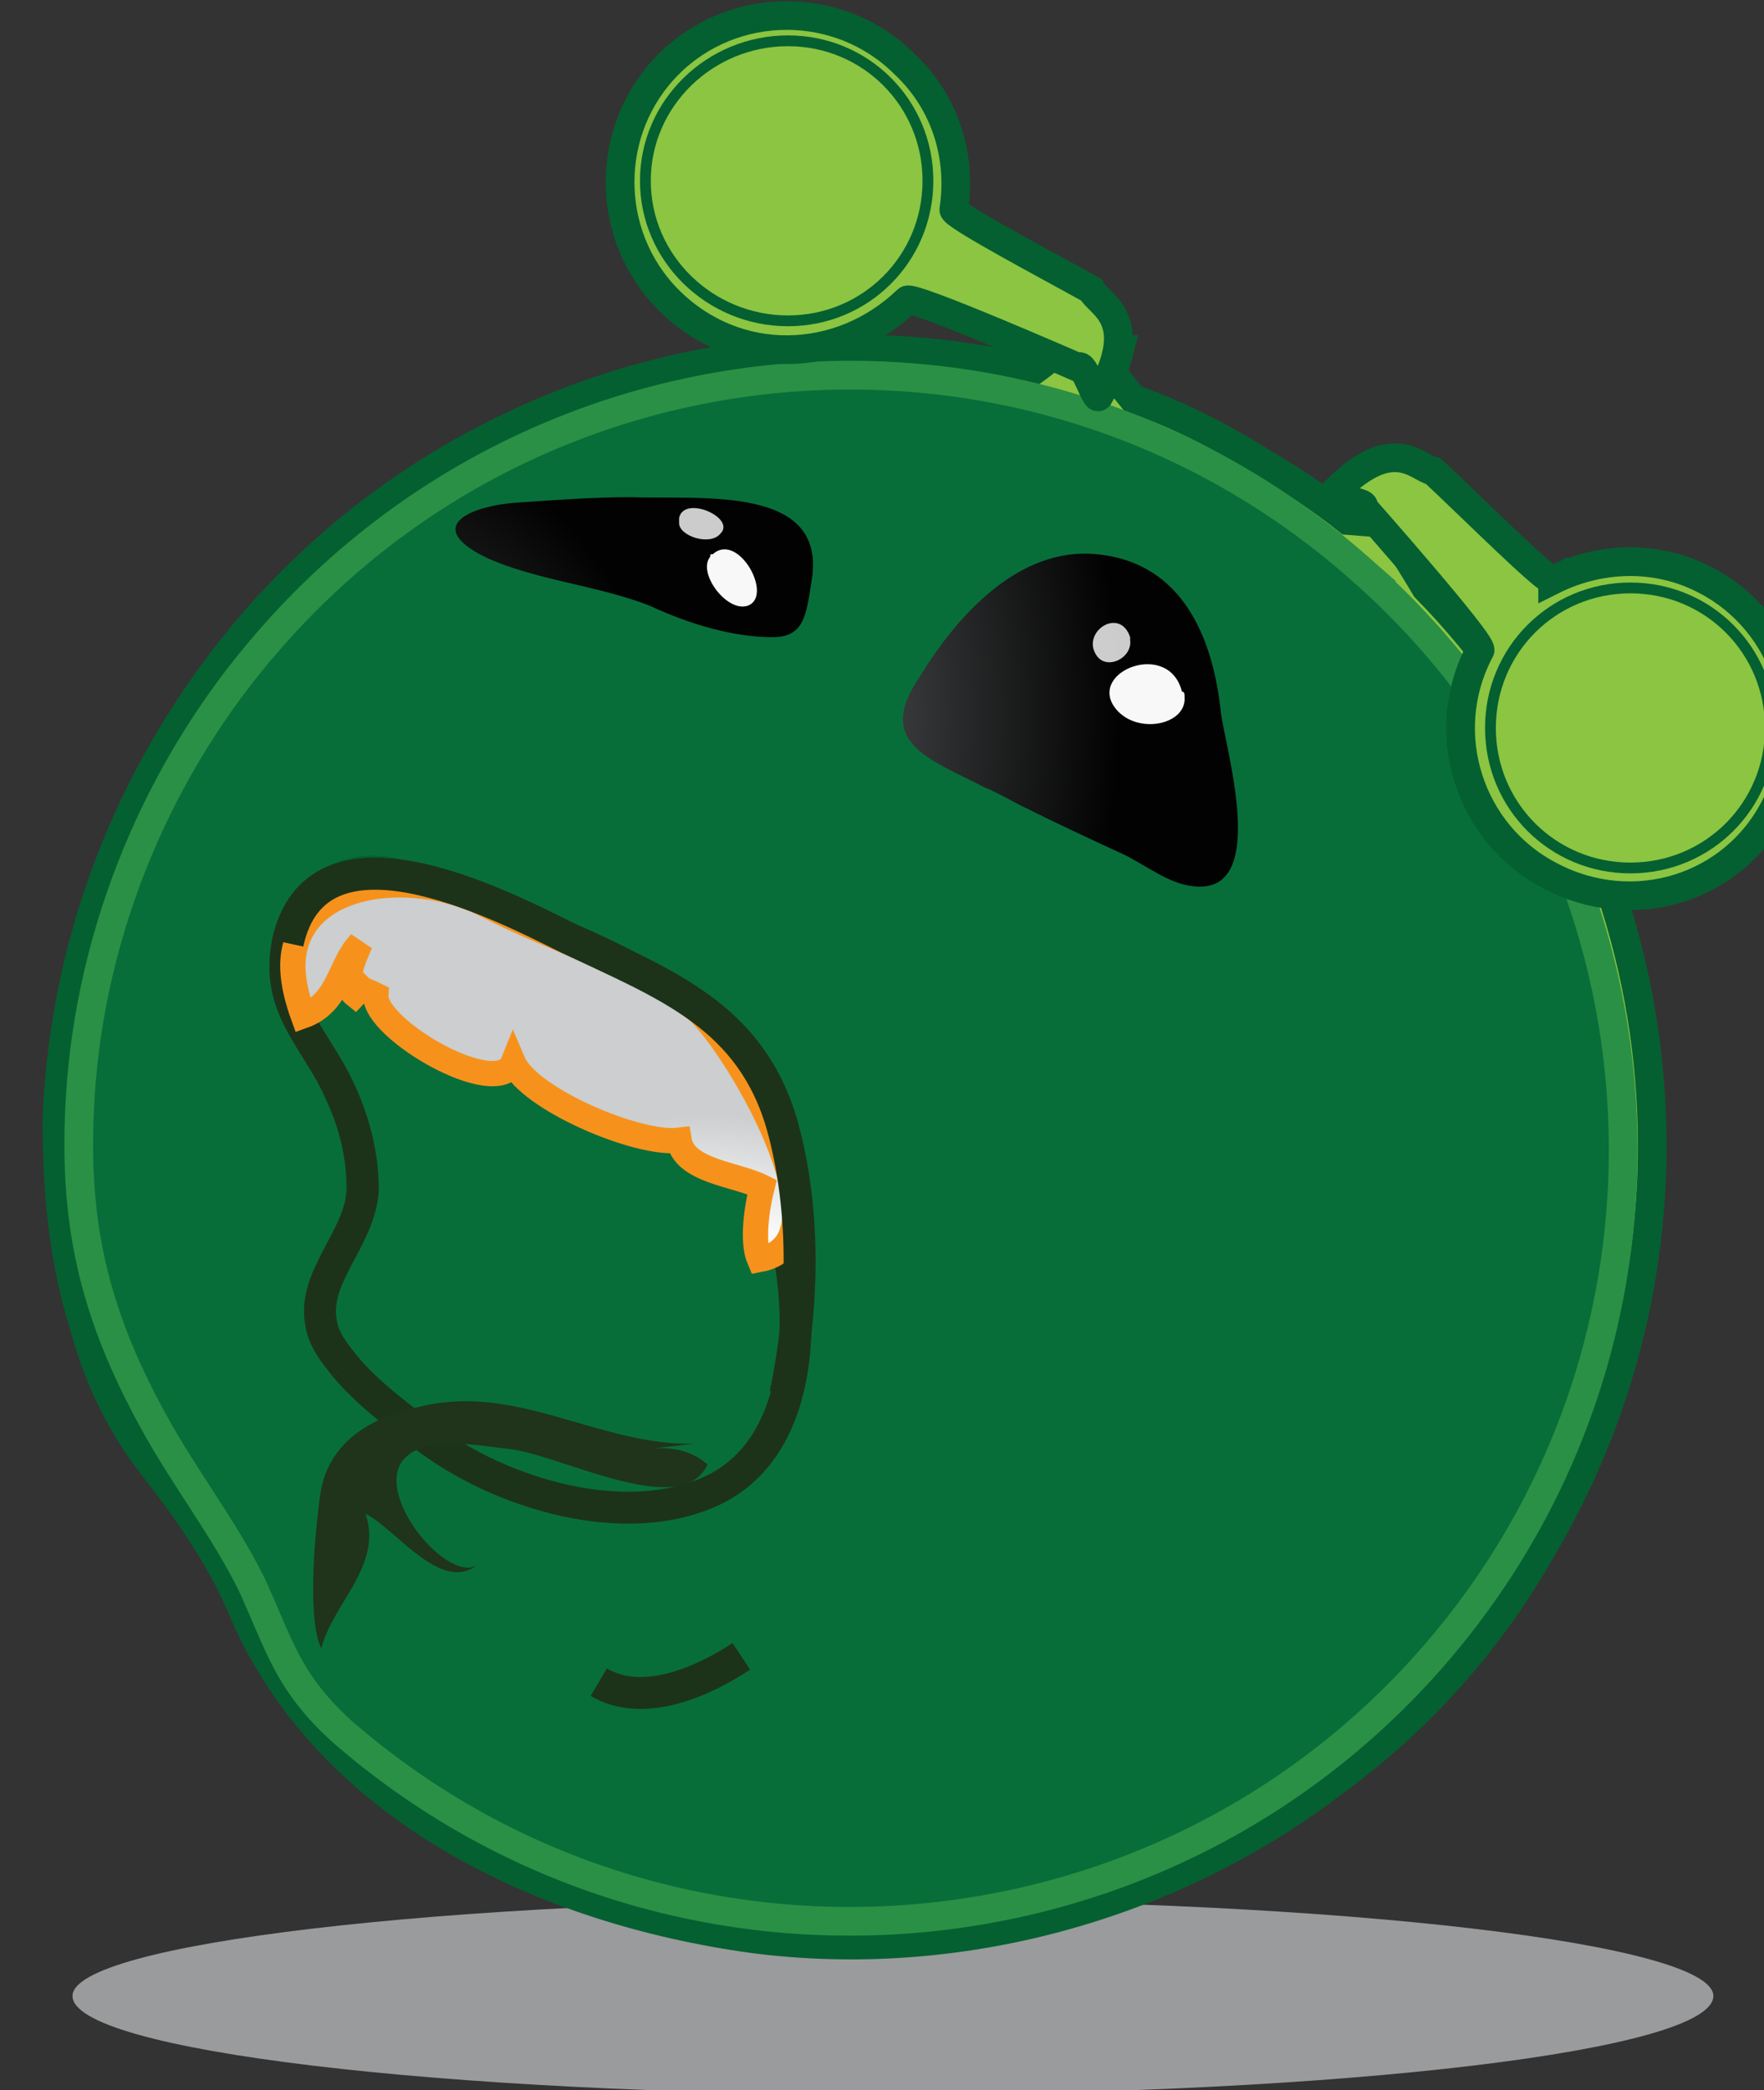 <?xml version="1.0" encoding="UTF-8" standalone="no"?>
<!-- Created with Inkscape (http://www.inkscape.org/) -->

<svg
   width="42.67mm"
   height="50.539mm"
   viewBox="0 0 42.67 50.539"
   version="1.1"
   id="svg5992"
   inkscape:version="1.2.1 (9c6d41e410, 2022-07-14, custom)"
   sodipodi:docname="12.svg"
   xmlns:inkscape="http://www.inkscape.org/namespaces/inkscape"
   xmlns:sodipodi="http://sodipodi.sourceforge.net/DTD/sodipodi-0.dtd"
   xmlns="http://www.w3.org/2000/svg"
   xmlns:svg="http://www.w3.org/2000/svg">
  <rect x="0" y="0" width="42.67" height="50.539" fill="#333333" stroke="none"/>
  <sodipodi:namedview
     id="namedview5994"
     pagecolor="#505050"
     bordercolor="#ffffff"
     borderopacity="1"
     inkscape:showpageshadow="0"
     inkscape:pageopacity="0"
     inkscape:pagecheckerboard="1"
     inkscape:deskcolor="#505050"
     inkscape:document-units="mm"
     showgrid="false"
     inkscape:zoom="0.91647663"
     inkscape:cx="80.744012"
     inkscape:cy="96.019907"
     inkscape:current-layer="layer1" />
  <defs
     id="defs5989">
    <radialGradient
       id="SVGID_118_"
       cx="-1737.379"
       cy="1352.75"
       r="76.253"
       gradientTransform="matrix(1.347,0,0,-1.347,2475.104,1953.579)"
       gradientUnits="userSpaceOnUse">
			<stop
   offset="0"
   style="stop-color:#FFF100"
   id="stop1716" />

			<stop
   offset="0.922"
   style="stop-color:#006E3A"
   id="stop1718" />

			<stop
   offset="1"
   style="stop-color:#005C36"
   id="stop1720" />

		</radialGradient>
    <radialGradient
       id="SVGID_119_"
       cx="-28975.201"
       cy="216694.47"
       r="9004656"
       gradientTransform="matrix(1.347,0,0,-1.347,2471.071,2080.593)"
       gradientUnits="userSpaceOnUse">
			<stop
   offset="0"
   style="stop-color:#FFF100"
   id="stop1725" />

			<stop
   offset="1"
   style="stop-color:#006E3A"
   id="stop1727" />

		</radialGradient>
    <radialGradient
       id="SVGID_120_"
       cx="-24072.584"
       cy="213092.28"
       r="8834610"
       gradientTransform="matrix(1.347,0,0,-1.347,2389.36,2050.266)"
       gradientUnits="userSpaceOnUse">
			<stop
   offset="0"
   style="stop-color:#FFF100"
   id="stop1732" />

			<stop
   offset="1"
   style="stop-color:#006E3A"
   id="stop1734" />

		</radialGradient>
    <radialGradient
       id="SVGID_112_"
       cx="-893.477"
       cy="1309.47"
       r="70.514"
       gradientTransform="matrix(1.347,0,0,-1.347,1798.237,1918.416)"
       gradientUnits="userSpaceOnUse">
		<stop
   offset="0"
   style="stop-color:#FFF100"
   id="stop1614" />

		<stop
   offset="1"
   style="stop-color:#006E3A"
   id="stop1616" />

	</radialGradient>
    <radialGradient
       id="SVGID_113_"
       cx="-974.059"
       cy="1466.622"
       r="12.85"
       gradientTransform="matrix(1.349,0,0,-1.349,1867.437,2047.622)"
       gradientUnits="userSpaceOnUse">
		<stop
   offset="0"
   style="stop-color:#FFF100"
   id="stop1621" />

		<stop
   offset="1"
   style="stop-color:#006E3A"
   id="stop1623" />

	</radialGradient>
    <radialGradient
       id="SVGID_114_"
       cx="-874.622"
       cy="1466.742"
       r="12.851"
       gradientTransform="matrix(1.349,0,0,-1.349,1787.459,2047.595)"
       gradientUnits="userSpaceOnUse">
		<stop
   offset="0"
   style="stop-color:#FFF100"
   id="stop1628" />

		<stop
   offset="1"
   style="stop-color:#006E3A"
   id="stop1630" />

	</radialGradient>
    <radialGradient
       id="SVGID_115_"
       cx="-2215.643"
       cy="1622.572"
       r="26.633"
       gradientTransform="matrix(1.951,0,0,-1.951,4919.958,3316.384)"
       gradientUnits="userSpaceOnUse">
		<stop
   offset="0"
   style="stop-color:#555658"
   id="stop1635" />

		<stop
   offset="1"
   style="stop-color:#000000"
   id="stop1637" />

	</radialGradient>
    <radialGradient
       id="SVGID_116_"
       cx="-641.423"
       cy="1259.461"
       r="42.783"
       gradientTransform="matrix(1.272,0,0,-1.272,1409.005,1751.703)"
       gradientUnits="userSpaceOnUse">
		<stop
   offset="0"
   style="stop-color:#555658"
   id="stop1642" />

		<stop
   offset="1"
   style="stop-color:#000000"
   id="stop1644" />

	</radialGradient>
    <radialGradient
       id="SVGID_117_"
       cx="-1951.996"
       cy="1344.262"
       r="10.348"
       gradientTransform="matrix(1.761,0,0,-1.761,4009.84,2602.632)"
       gradientUnits="userSpaceOnUse">
		<stop
   offset="0"
   style="stop-color:#1D3319"
   id="stop1649" />

		<stop
   offset="1"
   style="stop-color:#006E3A"
   id="stop1651" />

	</radialGradient>
    <radialGradient
       id="SVGID_100_"
       cx="-519.217"
       cy="1321.958"
       r="74.126"
       gradientTransform="matrix(1.347,0,0,-1.347,1499.049,1928.647)"
       gradientUnits="userSpaceOnUse">
			<stop
   offset="0"
   style="stop-color:#FFF100"
   id="stop1456" />

			<stop
   offset="0.922"
   style="stop-color:#006E3A"
   id="stop1458" />

			<stop
   offset="1"
   style="stop-color:#005C36"
   id="stop1460" />

		</radialGradient>
    <radialGradient
       id="SVGID_101_"
       cx="-607.611"
       cy="1482.771"
       r="13.502"
       gradientTransform="matrix(1.347,0,0,-1.347,1569.248,2057.402)"
       gradientUnits="userSpaceOnUse">
			<stop
   offset="0"
   style="stop-color:#FFF100"
   id="stop1465" />

			<stop
   offset="1"
   style="stop-color:#006E3A"
   id="stop1467" />

		</radialGradient>
    <radialGradient
       id="SVGID_102_"
       cx="-502.64"
       cy="1487.033"
       r="13.506"
       gradientTransform="matrix(1.347,0,0,-1.347,1484.582,2059.993)"
       gradientUnits="userSpaceOnUse">
			<stop
   offset="0"
   style="stop-color:#FFF100"
   id="stop1472" />

			<stop
   offset="1"
   style="stop-color:#006E3A"
   id="stop1474" />

		</radialGradient>
    <radialGradient
       id="SVGID_103_"
       cx="1671.583"
       cy="754.521"
       r="2.725"
       gradientTransform="matrix(0.852,0,0,-0.852,-662.475,765.768)"
       gradientUnits="userSpaceOnUse">
		<stop
   offset="0"
   style="stop-color:#ECE8C7"
   id="stop1481" />

		<stop
   offset="0.02"
   style="stop-color:#ECE8C7"
   id="stop1483" />

		<stop
   offset="0.561"
   style="stop-color:#FFFFFF"
   id="stop1485" />

		<stop
   offset="1"
   style="stop-color:#CCCECF"
   id="stop1487" />

	</radialGradient>
    <radialGradient
       id="SVGID_104_"
       cx="3591.7"
       cy="184.684"
       r="28.86"
       gradientTransform="matrix(0.648,0,0,-0.648,-1555.372,179.565)"
       gradientUnits="userSpaceOnUse">
		<stop
   offset="0"
   style="stop-color:#FFF100"
   id="stop1492" />

		<stop
   offset="1"
   style="stop-color:#006E3A"
   id="stop1494" />

	</radialGradient>
    <radialGradient
       id="SVGID_105_"
       cx="2590.886"
       cy="512.975"
       r="43.756"
       gradientTransform="matrix(0.741,0,0,-0.741,-1143.101,559.523)"
       gradientUnits="userSpaceOnUse">
			<stop
   offset="0"
   style="stop-color:#EDE9C7"
   id="stop1501" />

			<stop
   offset="0.02"
   style="stop-color:#EDE9C7"
   id="stop1503" />

			<stop
   offset="0.561"
   style="stop-color:#FFFFFF"
   id="stop1505" />

			<stop
   offset="1"
   style="stop-color:#CCCECF"
   id="stop1507" />

		</radialGradient>
    <radialGradient
       id="SVGID_106_"
       cx="-140.187"
       cy="1309.392"
       r="70.511"
       gradientTransform="matrix(1.347,0,0,-1.347,1195.159,1918.511)"
       gradientUnits="userSpaceOnUse">
			<stop
   offset="0"
   style="stop-color:#FFF100"
   id="stop1545" />

			<stop
   offset="1"
   style="stop-color:#006E3A"
   id="stop1547" />

		</radialGradient>
    <radialGradient
       id="SVGID_107_"
       cx="-214.663"
       cy="1465.135"
       r="12.847"
       gradientTransform="matrix(1.347,0,0,-1.347,1254.448,2043.157)"
       gradientUnits="userSpaceOnUse">
			<stop
   offset="0"
   style="stop-color:#FFF100"
   id="stop1552" />

			<stop
   offset="1"
   style="stop-color:#006E3A"
   id="stop1554" />

		</radialGradient>
    <radialGradient
       id="SVGID_108_"
       cx="-115.169"
       cy="1465.255"
       r="12.847"
       gradientTransform="matrix(1.347,0,0,-1.347,1174.482,2043.129)"
       gradientUnits="userSpaceOnUse">
			<stop
   offset="0"
   style="stop-color:#FFF100"
   id="stop1559" />

			<stop
   offset="1"
   style="stop-color:#006E3A"
   id="stop1561" />

		</radialGradient>
    <radialGradient
       id="SVGID_109_"
       cx="-1530.179"
       cy="1762.231"
       r="7.506"
       gradientTransform="matrix(2.332,0,0,-2.332,4575.295,4249.592)"
       gradientUnits="userSpaceOnUse">
			<stop
   offset="0"
   style="stop-color:#555658"
   id="stop1566" />

			<stop
   offset="1"
   style="stop-color:#000000"
   id="stop1568" />

		</radialGradient>
    <radialGradient
       id="SVGID_110_"
       cx="37.407"
       cy="1276.431"
       r="12.524"
       gradientTransform="matrix(1.278,0,0,-1.278,957.939,1774.353)"
       gradientUnits="userSpaceOnUse">
			<stop
   offset="0"
   style="stop-color:#555658"
   id="stop1573" />

			<stop
   offset="1"
   style="stop-color:#000000"
   id="stop1575" />

		</radialGradient>
    <radialGradient
       id="SVGID_111_"
       cx="-988.563"
       cy="1368.256"
       r="34.495"
       gradientTransform="matrix(1.759,0,0,-1.759,2713.507,2632.603)"
       gradientUnits="userSpaceOnUse">
			<stop
   offset="0"
   style="stop-color:#1D3319"
   id="stop1580" />

			<stop
   offset="1"
   style="stop-color:#006E3A"
   id="stop1582" />

		</radialGradient>
    <radialGradient
       id="SVGID_93_"
       cx="240.532"
       cy="1330.773"
       r="69.32"
       gradientTransform="matrix(1.347,0,0,-1.347,890.06,1935.633)"
       gradientUnits="userSpaceOnUse">
					<stop
   offset="0"
   style="stop-color:#FFF100"
   id="stop1374" />

					<stop
   offset="0.922"
   style="stop-color:#006E3A"
   id="stop1376" />

					<stop
   offset="1"
   style="stop-color:#005C36"
   id="stop1378" />

				</radialGradient>
    <radialGradient
       id="SVGID_94_"
       cx="244.505"
       cy="1476.136"
       r="12.628"
       gradientTransform="matrix(1.347,0,0,-1.347,886.86,2052.851)"
       gradientUnits="userSpaceOnUse">
					<stop
   offset="0"
   style="stop-color:#FFF100"
   id="stop1383" />

					<stop
   offset="1"
   style="stop-color:#006E3A"
   id="stop1385" />

				</radialGradient>
    <radialGradient
       id="SVGID_95_"
       cx="335.744"
       cy="1441.651"
       r="12.628"
       gradientTransform="matrix(1.347,0,0,-1.347,813.86,2024.851)"
       gradientUnits="userSpaceOnUse">
					<stop
   offset="0"
   style="stop-color:#FFF100"
   id="stop1390" />

					<stop
   offset="1"
   style="stop-color:#006E3A"
   id="stop1392" />

				</radialGradient>
    <radialGradient
       id="SVGID_96_"
       cx="-1166.209"
       cy="1938.519"
       r="7.887"
       gradientTransform="matrix(3.141,0,0,-3.141,4937.4,6220.628)"
       gradientUnits="userSpaceOnUse">
				<stop
   offset="0"
   style="stop-color:#555658"
   id="stop1399" />

				<stop
   offset="1"
   style="stop-color:#000000"
   id="stop1401" />

			</radialGradient>
    <radialGradient
       id="SVGID_97_"
       cx="-141.555"
       cy="1484.814"
       r="7.82"
       gradientTransform="matrix(1.595,0,0,-1.595,1463.966,2511.923)"
       gradientUnits="userSpaceOnUse">
				<stop
   offset="0"
   style="stop-color:#555658"
   id="stop1406" />

				<stop
   offset="1"
   style="stop-color:#000000"
   id="stop1408" />

			</radialGradient>
    <radialGradient
       id="SVGID_98_"
       cx="117.502"
       cy="780.917"
       r="42.012"
       gradientTransform="matrix(1.412,0,0,-0.902,1051.158,928.63)"
       gradientUnits="userSpaceOnUse">
				<stop
   offset="0"
   style="stop-color:#143556"
   id="stop1413" />

				<stop
   offset="0.169"
   style="stop-color:#12395A"
   id="stop1415" />

				<stop
   offset="0.388"
   style="stop-color:#034366"
   id="stop1417" />

				<stop
   offset="0.659"
   style="stop-color:#005378"
   id="stop1419" />

				<stop
   offset="0.941"
   style="stop-color:#006C93"
   id="stop1421" />

				<stop
   offset="1"
   style="stop-color:#00729A"
   id="stop1423" />

			</radialGradient>
    <radialGradient
       id="SVGID_99_"
       cx="2348.722"
       cy="573.132"
       r="44.714"
       gradientTransform="matrix(0.769,0,0,-0.769,-604.15,622.575)"
       gradientUnits="userSpaceOnUse">
					<stop
   offset="0"
   style="stop-color:#EDE9C7"
   id="stop1428" />

					<stop
   offset="0.02"
   style="stop-color:#EDE9C7"
   id="stop1430" />

					<stop
   offset="0.561"
   style="stop-color:#FFFFFF"
   id="stop1432" />

					<stop
   offset="1"
   style="stop-color:#CCCECF"
   id="stop1434" />

				</radialGradient>
    <radialGradient
       id="SVGID_89_"
       cx="456.202"
       cy="1641.38"
       r="11.862"
       gradientTransform="matrix(1.534,0,0,-1.534,776.211,2571.227)"
       gradientUnits="userSpaceOnUse">
		<stop
   offset="0"
   style="stop-color:#FFF100"
   id="stop1293" />

		<stop
   offset="1"
   style="stop-color:#006E3A"
   id="stop1295" />

	</radialGradient>
    <radialGradient
       id="SVGID_90_"
       cx="-1035.807"
       cy="1731.382"
       r="13.506"
       gradientTransform="matrix(5.064,0,0,-5.064,6676.628,9004.278)"
       gradientUnits="userSpaceOnUse">
		<stop
   offset="0"
   style="stop-color:#1F341B"
   id="stop1300" />

		<stop
   offset="0.231"
   style="stop-color:#1F351C"
   id="stop1302" />

		<stop
   offset="0.42"
   style="stop-color:#213A1F"
   id="stop1304" />

		<stop
   offset="0.588"
   style="stop-color:#214325"
   id="stop1306" />

		<stop
   offset="0.749"
   style="stop-color:#214F2B"
   id="stop1308" />

		<stop
   offset="0.91"
   style="stop-color:#196034"
   id="stop1310" />

		<stop
   offset="1"
   style="stop-color:#076E3A"
   id="stop1312" />

	</radialGradient>
    <radialGradient
       id="SVGID_91_"
       cx="-934.266"
       cy="1884.12"
       r="6.483"
       gradientTransform="matrix(4.198,0,0,-4.198,5347.268,8090.316)"
       gradientUnits="userSpaceOnUse">
		<stop
   offset="0"
   style="stop-color:#ECE8C7"
   id="stop1317" />

		<stop
   offset="0.02"
   style="stop-color:#ECE8C7"
   id="stop1319" />

		<stop
   offset="0.561"
   style="stop-color:#FFFFFF"
   id="stop1321" />

		<stop
   offset="1"
   style="stop-color:#CCCECF"
   id="stop1323" />

	</radialGradient>
    <radialGradient
       id="SVGID_92_"
       cx="2264.436"
       cy="612.742"
       r="2.601"
       gradientTransform="matrix(0.787,0,0,-0.787,-333.589,646.64)"
       gradientUnits="userSpaceOnUse">
		<stop
   offset="0"
   style="stop-color:#EDE9C7"
   id="stop1340" />

		<stop
   offset="0.02"
   style="stop-color:#EDE9C7"
   id="stop1342" />

		<stop
   offset="0.561"
   style="stop-color:#FFFFFF"
   id="stop1344" />

		<stop
   offset="1"
   style="stop-color:#CCCECF"
   id="stop1346" />

	</radialGradient>
    <radialGradient
       id="SVGID_82_"
       cx="1055.088"
       cy="1309.387"
       r="70.511"
       gradientTransform="matrix(1.347,0,0,-1.347,237.193,1918.47)"
       gradientUnits="userSpaceOnUse">
			<stop
   offset="0"
   style="stop-color:#FFF100"
   id="stop1219" />

			<stop
   offset="1"
   style="stop-color:#006E3A"
   id="stop1221" />

		</radialGradient>
    <radialGradient
       id="SVGID_83_"
       cx="980.128"
       cy="1465.144"
       r="12.847"
       gradientTransform="matrix(1.347,0,0,-1.347,297.382,2043.238)"
       gradientUnits="userSpaceOnUse">
			<stop
   offset="0"
   style="stop-color:#FFF100"
   id="stop1226" />

			<stop
   offset="1"
   style="stop-color:#006E3A"
   id="stop1228" />

		</radialGradient>
    <radialGradient
       id="SVGID_84_"
       cx="1079.046"
       cy="1465.275"
       r="12.847"
       gradientTransform="matrix(1.347,0,0,-1.347,218.337,2043.306)"
       gradientUnits="userSpaceOnUse">
			<stop
   offset="0"
   style="stop-color:#FFF100"
   id="stop1233" />

			<stop
   offset="1"
   style="stop-color:#006E3A"
   id="stop1235" />

		</radialGradient>
    <radialGradient
       id="SVGID_85_"
       cx="710.825"
       cy="1526.501"
       r="13.781"
       gradientTransform="matrix(1.699,0,0,-1.699,457.663,2741.256)"
       gradientUnits="userSpaceOnUse">
			<stop
   offset="0"
   style="stop-color:#555658"
   id="stop1240" />

			<stop
   offset="1"
   style="stop-color:#000000"
   id="stop1242" />

		</radialGradient>
    <radialGradient
       id="SVGID_86_"
       cx="1158.037"
       cy="1266.334"
       r="18.348"
       gradientTransform="matrix(1.276,0,0,-1.276,184.494,1763.274)"
       gradientUnits="userSpaceOnUse">
			<stop
   offset="0"
   style="stop-color:#555658"
   id="stop1247" />

			<stop
   offset="1"
   style="stop-color:#000000"
   id="stop1249" />

		</radialGradient>
    <radialGradient
       id="SVGID_87_"
       cx="542.294"
       cy="1367.533"
       r="59.939"
       gradientTransform="matrix(1.758,0,0,-1.758,660.518,2630.349)"
       gradientUnits="userSpaceOnUse">
			<stop
   offset="0"
   style="stop-color:#1D3319"
   id="stop1254" />

			<stop
   offset="1"
   style="stop-color:#006E3A"
   id="stop1256" />

		</radialGradient>
    <radialGradient
       id="SVGID_88_"
       cx="2466.901"
       cy="519.953"
       r="56.458"
       gradientTransform="matrix(0.744,0,0,-0.744,-195.575,570.769)"
       gradientUnits="userSpaceOnUse">
				<stop
   offset="0"
   style="stop-color:#EDE9C7"
   id="stop1261" />

				<stop
   offset="0.02"
   style="stop-color:#EDE9C7"
   id="stop1263" />

				<stop
   offset="0.561"
   style="stop-color:#FFFFFF"
   id="stop1265" />

				<stop
   offset="1"
   style="stop-color:#CCCECF"
   id="stop1267" />

			</radialGradient>
    <radialGradient
       id="SVGID_79_"
       cx="824.358"
       cy="1701.902"
       r="44.883"
       gradientTransform="matrix(2.321,0,0,-2.321,-78.783,4110.976)"
       gradientUnits="userSpaceOnUse">
		<stop
   offset="0"
   style="stop-color:#FBEC27"
   id="stop1121" />

		<stop
   offset="1"
   style="stop-color:#0B6E3A"
   id="stop1123" />

	</radialGradient>
    <radialGradient
       id="SVGID_80_"
       cx="630.01"
       cy="1788.583"
       r="23.645"
       gradientTransform="matrix(4.018,0,0,-4.018,-659.029,7390.256)"
       gradientUnits="userSpaceOnUse">
		<stop
   offset="0"
   style="stop-color:#FBED22"
   id="stop1130" />

		<stop
   offset="0.929"
   style="stop-color:#04714E"
   id="stop1132" />

		<stop
   offset="1"
   style="stop-color:#076E3A"
   id="stop1134" />

	</radialGradient>
    <radialGradient
       id="SVGID_81_"
       cx="1816.611"
       cy="980.991"
       r="22.937"
       gradientTransform="matrix(1.014,0,0,-1.014,-1.111,1155.001)"
       gradientUnits="userSpaceOnUse">
		<stop
   offset="0"
   style="stop-color:#565759"
   id="stop1139" />

		<stop
   offset="1"
   style="stop-color:#010101"
   id="stop1141" />

	</radialGradient>
    <radialGradient
       id="SVGID_73_"
       cx="1893.876"
       cy="1400.597"
       r="12.847"
       gradientTransform="matrix(1.347,0,0,-1.347,-435.029,1991.742)"
       gradientUnits="userSpaceOnUse">
			<stop
   offset="0"
   style="stop-color:#FBED22"
   id="stop1048" />

			<stop
   offset="1"
   style="stop-color:#076E3A"
   id="stop1050" />

		</radialGradient>
    <radialGradient
       id="SVGID_74_"
       cx="1731.66"
       cy="1455.197"
       r="12.333"
       gradientTransform="matrix(1.403,0,0,-1.403,-383.664,2140.306)"
       gradientUnits="userSpaceOnUse">
			<stop
   offset="0"
   style="stop-color:#FBED22"
   id="stop1057" />

			<stop
   offset="1"
   style="stop-color:#076E3A"
   id="stop1059" />

		</radialGradient>
    <radialGradient
       id="SVGID_75_"
       cx="1861.51"
       cy="1309.376"
       r="70.511"
       gradientTransform="matrix(1.347,0,0,-1.347,-408.752,1918.402)"
       gradientUnits="userSpaceOnUse">
			<stop
   offset="0"
   style="stop-color:#FBED22"
   id="stop1068" />

			<stop
   offset="1"
   style="stop-color:#076E3A"
   id="stop1070" />

		</radialGradient>
    <radialGradient
       id="SVGID_76_"
       cx="1572.845"
       cy="1885.436"
       r="20.471"
       gradientTransform="matrix(2.166,0,0,-3.212,-1317.99,6207.252)"
       gradientUnits="userSpaceOnUse">
			<stop
   offset="0"
   style="stop-color:#565759"
   id="stop1077" />

			<stop
   offset="1"
   style="stop-color:#010101"
   id="stop1079" />

		</radialGradient>
    <radialGradient
       id="SVGID_77_"
       cx="1576.126"
       cy="1881.491"
       r="20.686"
       gradientTransform="matrix(2.143,0,0,-3.178,-1290.045,6131.917)"
       gradientUnits="userSpaceOnUse">
			<stop
   offset="0"
   style="stop-color:#565759"
   id="stop1084" />

			<stop
   offset="1"
   style="stop-color:#010101"
   id="stop1086" />

		</radialGradient>
    <radialGradient
       id="SVGID_78_"
       cx="1827.936"
       cy="1180.204"
       r="20.807"
       gradientTransform="matrix(1.335,0,0,-1.335,-363.662,1797.341)"
       gradientUnits="userSpaceOnUse">
			<stop
   offset="0"
   style="stop-color:#ECE8C7"
   id="stop1091" />

			<stop
   offset="0.02"
   style="stop-color:#ECE8C7"
   id="stop1093" />

			<stop
   offset="0.561"
   style="stop-color:#FFFFFF"
   id="stop1095" />

			<stop
   offset="1"
   style="stop-color:#CCCECF"
   id="stop1097" />

		</radialGradient>
    <radialGradient
       id="SVGID_57_"
       cx="2322.779"
       cy="1423.338"
       r="12.851"
       gradientTransform="matrix(1.347,0,0,-1.347,-777.085,2008.585)"
       gradientUnits="userSpaceOnUse">
			<stop
   offset="0"
   style="stop-color:#FBEC27"
   id="stop770" />

			<stop
   offset="1"
   style="stop-color:#0B6E3A"
   id="stop772" />

		</radialGradient>
    <linearGradient
       id="SVGID_58_"
       gradientUnits="userSpaceOnUse"
       x1="2324.387"
       y1="894.012"
       x2="2423.664"
       y2="1036.609"
       gradientTransform="matrix(1,0,0,-1,0,1124.474)">
				<stop
   offset="0"
   style="stop-color:#2E63B0"
   id="stop777" />

				<stop
   offset="0.012"
   style="stop-color:#2E63B0"
   id="stop779" />

				<stop
   offset="0.129"
   style="stop-color:#6981C0"
   id="stop781" />

				<stop
   offset="0.341"
   style="stop-color:#2E63B0"
   id="stop783" />

				<stop
   offset="0.612"
   style="stop-color:#272C74"
   id="stop785" />

				<stop
   offset="0.631"
   style="stop-color:#28357A"
   id="stop787" />

				<stop
   offset="0.678"
   style="stop-color:#2B498E"
   id="stop789" />

				<stop
   offset="0.741"
   style="stop-color:#2C579F"
   id="stop791" />

				<stop
   offset="0.788"
   style="stop-color:#2E60AA"
   id="stop793" />

				<stop
   offset="0.831"
   style="stop-color:#2E63B0"
   id="stop795" />

				<stop
   offset="1"
   style="stop-color:#2E63B0"
   id="stop797" />

			</linearGradient>
    <linearGradient
       id="SVGID_59_"
       gradientUnits="userSpaceOnUse"
       x1="2424.054"
       y1="919.019"
       x2="2334.386"
       y2="944.256"
       gradientTransform="matrix(1,0,0,-1,0,1124.474)">
				<stop
   offset="0"
   style="stop-color:#F7C434"
   id="stop802" />

				<stop
   offset="0"
   style="stop-color:#F7C434"
   id="stop804" />

				<stop
   offset="0.369"
   style="stop-color:#FFFFFF"
   id="stop806" />

				<stop
   offset="0.678"
   style="stop-color:#F8D438"
   id="stop808" />

				<stop
   offset="0.922"
   style="stop-color:#F68E26"
   id="stop810" />

				<stop
   offset="1"
   style="stop-color:#F68E26"
   id="stop812" />

			</linearGradient>
    <radialGradient
       id="SVGID_60_"
       cx="2215.649"
       cy="1688.205"
       r="70.511"
       gradientTransform="matrix(1.912,0,0,-1.912,-1918.374,3346.861)"
       gradientUnits="userSpaceOnUse">
			<stop
   offset="0"
   style="stop-color:#CADB29"
   id="stop831" />

			<stop
   offset="0.612"
   style="stop-color:#A7572C"
   id="stop833" />

			<stop
   offset="1"
   style="stop-color:#0B6E3A"
   id="stop835" />

		</radialGradient>
    <radialGradient
       id="SVGID_61_"
       cx="2184.34"
       cy="1458.997"
       r="12.843"
       gradientTransform="matrix(1.347,0,0,-1.347,-667.874,2038.552)"
       gradientUnits="userSpaceOnUse">
			<stop
   offset="0"
   style="stop-color:#FBED22"
   id="stop842" />

			<stop
   offset="1"
   style="stop-color:#076E3A"
   id="stop844" />

		</radialGradient>
    <radialGradient
       id="SVGID_62_"
       cx="2142.135"
       cy="1451.965"
       r="50.433"
       gradientTransform="matrix(2.077,0,0,-2.077,-2156.044,3246.039)"
       gradientUnits="userSpaceOnUse">
				<stop
   offset="0"
   style="stop-color:#1F341B"
   id="stop853" />

				<stop
   offset="1"
   style="stop-color:#076E3A"
   id="stop855" />

			</radialGradient>
    <radialGradient
       id="SVGID_63_"
       cx="2338.965"
       cy="720.313"
       r="49.547"
       gradientTransform="matrix(0.847,0,0,-0.847,293.814,794.287)"
       gradientUnits="userSpaceOnUse">
					<stop
   offset="0"
   style="stop-color:#ECE8C7"
   id="stop860" />

					<stop
   offset="0.02"
   style="stop-color:#ECE8C7"
   id="stop862" />

					<stop
   offset="0.561"
   style="stop-color:#FFFFFF"
   id="stop864" />

					<stop
   offset="1"
   style="stop-color:#CCCECF"
   id="stop866" />

				</radialGradient>
    <radialGradient
       id="SVGID_64_"
       cx="2236.381"
       cy="1641.647"
       r="17.354"
       gradientTransform="matrix(1.764,0,0,-1.764,-1621.805,3008.128)"
       gradientUnits="userSpaceOnUse">
			<stop
   offset="0"
   style="stop-color:#565759"
   id="stop885" />

			<stop
   offset="1"
   style="stop-color:#010101"
   id="stop887" />

		</radialGradient>
    <radialGradient
       id="SVGID_65_"
       cx="2244.105"
       cy="1344.465"
       r="20.11"
       gradientTransform="matrix(1.459,0,0,-1.459,-958.887,2135.591)"
       gradientUnits="userSpaceOnUse">
			<stop
   offset="0"
   style="stop-color:#565759"
   id="stop892" />

			<stop
   offset="1"
   style="stop-color:#010101"
   id="stop894" />

		</radialGradient>
    <linearGradient
       id="SVGID_66_"
       gradientUnits="userSpaceOnUse"
       x1="2356.374"
       y1="850.997"
       x2="2323.444"
       y2="892.75"
       gradientTransform="matrix(1,0,0,-1,0,1124.474)">
			<stop
   offset="0"
   style="stop-color:#F7C434"
   id="stop899" />

			<stop
   offset="0"
   style="stop-color:#F7C434"
   id="stop901" />

			<stop
   offset="0.369"
   style="stop-color:#FFFFFF"
   id="stop903" />

			<stop
   offset="0.678"
   style="stop-color:#F8D438"
   id="stop905" />

			<stop
   offset="0.922"
   style="stop-color:#F68E26"
   id="stop907" />

			<stop
   offset="1"
   style="stop-color:#F68E26"
   id="stop909" />

		</linearGradient>
    <linearGradient
       id="SVGID_67_"
       gradientUnits="userSpaceOnUse"
       x1="2229.528"
       y1="871.693"
       x2="2216.117"
       y2="886.023"
       gradientTransform="matrix(1,0,0,-1,0,1124.474)">
			<stop
   offset="0"
   style="stop-color:#F7C434"
   id="stop914" />

			<stop
   offset="0"
   style="stop-color:#F7C434"
   id="stop916" />

			<stop
   offset="0.369"
   style="stop-color:#FFFFFF"
   id="stop918" />

			<stop
   offset="0.678"
   style="stop-color:#F8D438"
   id="stop920" />

			<stop
   offset="0.922"
   style="stop-color:#F68E26"
   id="stop922" />

			<stop
   offset="1"
   style="stop-color:#F68E26"
   id="stop924" />

		</linearGradient>
    <linearGradient
       id="SVGID_68_"
       gradientUnits="userSpaceOnUse"
       x1="2325.624"
       y1="998.82"
       x2="2284.741"
       y2="1009.866"
       gradientTransform="matrix(1,0,0,-1,0,1124.474)">
			<stop
   offset="0"
   style="stop-color:#F7C434"
   id="stop941" />

			<stop
   offset="0"
   style="stop-color:#F7C434"
   id="stop943" />

			<stop
   offset="0.369"
   style="stop-color:#FFFFFF"
   id="stop945" />

			<stop
   offset="0.678"
   style="stop-color:#F8D438"
   id="stop947" />

			<stop
   offset="0.922"
   style="stop-color:#F68E26"
   id="stop949" />

			<stop
   offset="1"
   style="stop-color:#F68E26"
   id="stop951" />

		</linearGradient>
    <radialGradient
       id="SVGID_69_"
       cx="3145.809"
       cy="1930.574"
       r="7.051"
       gradientTransform="matrix(2.454,0,0,-2.454,-5073.507,4830.071)"
       gradientUnits="userSpaceOnUse">
		<stop
   offset="0"
   style="stop-color:#FBED22"
   id="stop971" />

		<stop
   offset="1"
   style="stop-color:#076E3A"
   id="stop973" />

	</radialGradient>
    <radialGradient
       id="SVGID_70_"
       cx="2696.248"
       cy="1772.123"
       r="16.319"
       gradientTransform="matrix(2.035,0,0,-2.48,-2985.521,4542.999)"
       gradientUnits="userSpaceOnUse">
			<stop
   offset="0"
   style="stop-color:#56585A"
   id="stop978" />

			<stop
   offset="1"
   style="stop-color:#020202"
   id="stop980" />

		</radialGradient>
    <radialGradient
       id="SVGID_71_"
       cx="2621.546"
       cy="1138.898"
       r="20.162"
       gradientTransform="matrix(1.217,0,0,-1.217,-654.882,1581.807)"
       gradientUnits="userSpaceOnUse">
		<stop
   offset="0"
   style="stop-color:#EBE8C6"
   id="stop1015" />

		<stop
   offset="0.02"
   style="stop-color:#EBE8C6"
   id="stop1017" />

		<stop
   offset="0.561"
   style="stop-color:#FFFFFF"
   id="stop1019" />

		<stop
   offset="1"
   style="stop-color:#CCCECF"
   id="stop1021" />

	</radialGradient>
    <radialGradient
       id="SVGID_72_"
       cx="2802.723"
       cy="1971.397"
       r="15.326"
       gradientTransform="matrix(2.05,0,0,-3.439,-3203.811,6914.46)"
       gradientUnits="userSpaceOnUse">
			<stop
   offset="0"
   style="stop-color:#56585A"
   id="stop1030" />

			<stop
   offset="1"
   style="stop-color:#020202"
   id="stop1032" />

		</radialGradient>
  </defs>
  <g
     inkscape:label="Layer 1"
     inkscape:groupmode="layer"
     id="layer1"
     transform="translate(-192.13,-97.947)">
    <g
       id="_717164752"
       transform="matrix(0.265,0,0,0.265,-462.717,79.508)">
	<path
   fill="#bcbdbf"
   fill-opacity="0.749"
   d="m 2552.511,242.957 c 41.408,0 75.007,4.022 75.007,8.755 0,4.969 -33.599,8.991 -75.007,8.991 -41.171,0 -74.771,-4.022 -74.771,-8.991 0,-4.732 33.6,-8.755 74.771,-8.755 z"
   id="path967" />

	<path
   fill="#8bc541"
   stroke="#046031"
   stroke-width="2.619"
   d="m 2478.687,190.192 c -1.893,-6.152 -2.366,-12.304 -2.366,-18.456 0.473,-12.304 4.022,-24.135 10.175,-34.546 16.563,-28.157 48.979,-40.935 79.03,-33.836 0,0 1.656,-1.183 1.656,-1.42 1.893,0 4.259,-0.473 6.152,-0.473 -0.237,0.946 -0.473,1.656 -0.71,2.13 l 1.893,2.366 c 4.022,1.42 7.808,3.313 11.594,5.679 2.839,1.656 5.679,3.549 8.045,5.442 l 3.076,0.237 c 0.237,-0.473 4.022,5.915 4.022,5.915 22.479,22.952 27.684,59.154 10.411,88.021 -4.732,8.282 -11.121,15.38 -18.929,21.059 -14.907,11.358 -34.309,16.563 -52.765,14.197 -19.166,-2.603 -38.805,-11.831 -46.614,-29.814 -2.129,-5.206 -5.442,-9.701 -8.755,-13.96 -2.84,-3.786 -4.732,-8.045 -5.915,-12.541 z"
   id="path969" />

	
		<radialGradient
   id="radialGradient11595"
   cx="3145.809"
   cy="1930.574"
   r="7.051"
   gradientTransform="matrix(2.454,0,0,-2.454,-5073.507,4830.071)"
   gradientUnits="userSpaceOnUse">
		<stop
   offset="0"
   style="stop-color:#FBED22"
   id="stop11591" />

		<stop
   offset="1"
   style="stop-color:#076E3A"
   id="stop11593" />

	</radialGradient>

	<path
   fill="url(#SVGID_69_)"
   stroke="#2a9045"
   stroke-width="2.619"
   d="m 2595.102,121.336 c -29.34,-25.791 -73.824,-22.715 -99.379,6.625 -10.175,11.594 -16.326,26.501 -17.273,41.644 -0.71,11.358 1.183,19.639 6.625,29.577 2.839,5.206 6.389,9.701 8.991,14.907 2.603,5.679 3.313,8.991 8.281,13.487 29.34,25.555 74.061,22.479 99.615,-6.862 25.556,-29.339 22.48,-73.823 -6.86,-99.378 z"
   id="path976"
   style="fill:url(#SVGID_69_)" />

	<g
   id="g989">
		
			<radialGradient
   id="radialGradient11602"
   cx="2696.248"
   cy="1772.123"
   r="16.319"
   gradientTransform="matrix(2.035,0,0,-2.48,-2985.521,4542.999)"
   gradientUnits="userSpaceOnUse">
			<stop
   offset="0"
   style="stop-color:#56585A"
   id="stop11598" />

			<stop
   offset="1"
   style="stop-color:#020202"
   id="stop11600" />

		</radialGradient>

		<path
   fill="url(#SVGID_70_)"
   d="m 2530.505,124.886 c 3.549,1.656 7.572,2.839 11.121,2.839 2.839,0 3.076,-1.893 3.549,-4.969 1.656,-8.991 -9.938,-7.572 -16.563,-7.808 -3.076,0 -6.625,0.237 -9.938,0.473 -4.496,0.237 -8.991,2.13 -3.313,4.969 4.497,2.13 10.412,2.603 15.144,4.496 z"
   id="path983"
   style="fill:url(#SVGID_70_)" />

		<path
   fill="#ffffff"
   fill-opacity="0.969"
   d="m 2535.948,120.39 c 0,-0.237 0,-0.237 0.237,-0.237 2.366,-2.13 5.679,4.022 3.076,4.732 -1.894,0.474 -4.496,-3.075 -3.313,-4.495 z"
   id="path985" />

		<path
   fill="#ffffff"
   fill-opacity="0.8"
   d="m 2533.108,117.314 c 0,-0.237 0,-0.237 0,-0.473 0.473,-2.13 5.206,0 3.786,1.42 -0.946,1.183 -3.786,0.236 -3.786,-0.947 z"
   id="path987" />

	</g>

	<path
   fill="#8bc541"
   stroke="#046031"
   stroke-width="2.619"
   d="m 2612.848,122.52 c 4.259,-2.13 9.465,-2.366 13.96,0 7.335,3.786 10.411,13.014 6.388,20.586 -3.786,7.572 -13.014,10.411 -20.585,6.389 -7.335,-3.786 -10.411,-13.014 -6.389,-20.586 0.237,-0.71 -10.648,-13.014 -10.648,-13.014 0.473,-0.71 -3.786,-0.71 -3.076,-0.946 5.679,-6.152 8.045,-2.603 9.465,-2.366 3.55,3.311 10.412,10.173 10.885,9.937 z"
   id="path991" />

	<g
   id="g997">
		<path
   fill="none"
   d="m 2619.946,123.229 c 7.099,0 12.777,5.679 12.777,12.777 0,7.098 -5.679,12.777 -12.777,12.777 -7.098,0 -12.777,-5.679 -12.777,-12.777 0,-7.098 5.679,-12.777 12.777,-12.777 z"
   id="path993" />

		<path
   fill="none"
   stroke="#046031"
   stroke-width="0.986"
   d="m 2619.946,123.229 c 7.099,0 12.777,5.679 12.777,12.777 0,7.098 -5.679,12.777 -12.777,12.777 -7.098,0 -12.777,-5.679 -12.777,-12.777 0,-7.098 5.679,-12.777 12.777,-12.777 z"
   id="path995" />

	</g>

	<path
   fill="#8bc541"
   stroke="#046031"
   stroke-width="2.619"
   d="m 2570.73,96.019 c 0.71,1.42 4.732,2.603 0.71,9.701 -0.237,0.71 -1.42,-3.313 -1.893,-2.603 0,0 -15.143,-6.625 -15.617,-6.152 -6.152,5.915 -15.617,6.152 -21.769,0 -5.916,-5.915 -5.916,-15.617 0,-21.532 5.915,-5.915 15.617,-5.915 21.532,0 3.786,3.549 5.206,8.518 4.496,13.251 -0.236,0.473 8.282,4.968 12.541,7.335 z"
   id="path999" />

	<g
   id="g1005">
		<path
   fill="none"
   d="m 2543.046,73.303 c 7.098,0 12.777,5.679 12.777,12.777 0,7.098 -5.679,12.777 -12.777,12.777 -7.098,0 -13.014,-5.679 -13.014,-12.777 0,-7.098 5.916,-12.777 13.014,-12.777 z"
   id="path1001" />

		<path
   fill="none"
   stroke="#046031"
   stroke-width="0.986"
   d="m 2543.046,73.303 c 7.098,0 12.777,5.679 12.777,12.777 0,7.098 -5.679,12.777 -12.777,12.777 -7.098,0 -13.014,-5.679 -13.014,-12.777 0,-7.098 5.916,-12.777 13.014,-12.777 z"
   id="path1003" />

	</g>

	<g
   id="g1011">
		<path
   fill="none"
   d="m 2503.295,193.741 c -3.786,-4.732 -2.603,-5.442 -0.947,-10.411 1.183,-4.022 1.183,-8.518 -0.473,-12.304 -2.603,-5.915 -9.701,-18.456 0,-22.242 3.549,-1.42 6.862,-0.237 9.938,1.42 3.549,1.656 7.572,3.076 11.121,4.969 13.014,5.915 18.693,13.251 21.059,27.447 0.473,4.022 0.473,8.045 -0.473,12.067 -4.732,21.059 -30.523,10.411 -39.988,-0.71 0,-0.236 -0.237,-0.236 -0.237,-0.236 z"
   id="path1007" />

		<path
   fill="none"
   stroke="#046031"
   stroke-width="0.986"
   d="m 2503.295,193.741 c -3.786,-4.732 -2.603,-5.442 -0.947,-10.411 1.183,-4.022 1.183,-8.518 -0.473,-12.304 -2.603,-5.915 -9.701,-18.456 0,-22.242 3.549,-1.42 6.862,-0.237 9.938,1.42 3.549,1.656 7.572,3.076 11.121,4.969 13.014,5.915 18.693,13.251 21.059,27.447 0.473,4.022 0.473,8.045 -0.473,12.067 -4.732,21.059 -30.523,10.411 -39.988,-0.71 0,-0.236 -0.237,-0.236 -0.237,-0.236 z"
   id="path1009" />

	</g>

	<path
   fill="none"
   stroke="#1d3319"
   stroke-width="2.916"
   d="m 2502.585,194.214 c -0.947,-1.183 -1.893,-2.366 -2.129,-3.786 -0.947,-4.259 3.549,-7.808 3.786,-12.304 0,-3.786 -1.183,-7.572 -3.076,-10.884 -2.366,-4.022 -4.732,-6.625 -3.786,-11.594 2.603,-12.067 18.929,-3.786 25.555,-0.473 5.442,2.366 9.938,4.496 13.014,9.701 2.839,4.732 4.259,9.938 6.152,15.143 2.603,7.572 3.076,21.295 -5.915,25.555 -8.045,3.786 -19.403,0.237 -26.028,-4.732 -2.131,-1.657 -5.444,-4.023 -7.573,-6.626"
   id="path1013" />

	
		<radialGradient
   id="radialGradient11628"
   cx="2621.546"
   cy="1138.898"
   r="20.162"
   gradientTransform="matrix(1.217,0,0,-1.217,-654.882,1581.807)"
   gradientUnits="userSpaceOnUse">
		<stop
   offset="0"
   style="stop-color:#EBE8C6"
   id="stop11620" />

		<stop
   offset="0.02"
   style="stop-color:#EBE8C6"
   id="stop11622" />

		<stop
   offset="0.561"
   style="stop-color:#FFFFFF"
   id="stop11624" />

		<stop
   offset="1"
   style="stop-color:#CCCECF"
   id="stop11626" />

	</radialGradient>

	<path
   fill="url(#SVGID_71_)"
   stroke="#f6921c"
   stroke-width="2.307"
   d="m 2498.089,155.882 c 1.656,-6.152 11.121,-6.862 17.273,-3.786 6.389,3.313 13.25,5.206 19.166,9.465 3.313,2.603 14.67,21.295 5.916,22.952 -0.71,-1.656 -0.237,-4.732 0.237,-6.625 -2.366,-1.183 -7.098,-1.42 -7.572,-4.259 -3.786,0.473 -13.724,-3.786 -15.143,-7.098 -1.42,3.549 -12.777,-3.076 -12.541,-6.152 -0.473,-0.237 -1.183,-0.473 -1.42,-0.71 -0.473,0.237 -0.237,0.473 -0.473,0.71 -1.183,-0.946 -0.237,-3.076 0.473,-4.732 -1.893,1.893 -1.893,5.442 -5.206,6.625 -0.946,-2.604 -1.183,-4.733 -0.71,-6.39 z"
   id="path1024"
   style="fill:url(#SVGID_71_)" />

	<path
   fill="none"
   stroke="#1d3319"
   stroke-width="2.916"
   d="m 2497.379,155.646 c 2.603,-12.067 18.929,-3.786 25.555,-0.473 8.991,4.259 16.8,7.098 19.639,17.273 2.129,7.808 1.893,16.563 0.237,24.371"
   id="path1026" />

	<path
   fill="none"
   stroke="#1d3319"
   stroke-width="2.916"
   d="m 2525.773,223.081 c 4.022,2.366 9.465,0 13.014,-2.366"
   id="path1028" />

	<g
   id="g1041">
		
			<radialGradient
   id="radialGradient11637"
   cx="2802.723"
   cy="1971.397"
   r="15.326"
   gradientTransform="matrix(2.05,0,0,-3.439,-3203.811,6914.46)"
   gradientUnits="userSpaceOnUse">
			<stop
   offset="0"
   style="stop-color:#56585A"
   id="stop11633" />

			<stop
   offset="1"
   style="stop-color:#020202"
   id="stop11635" />

		</radialGradient>

		<path
   fill="url(#SVGID_72_)"
   d="m 2564.342,143.105 c -0.947,-0.473 -2.13,-1.183 -3.313,-1.656 -4.969,-2.603 -10.175,-4.022 -5.916,-10.174 3.313,-5.442 8.991,-11.831 16.09,-11.121 7.808,0.71 10.648,7.572 11.358,14.434 0.473,3.549 4.496,16.8 -2.603,15.853 -2.13,-0.237 -4.259,-1.893 -6.152,-2.839 -3.076,-1.421 -6.152,-2.841 -9.464,-4.497 z"
   id="path1035"
   style="fill:url(#SVGID_72_)" />

		<path
   fill="#ffffff"
   fill-opacity="0.8"
   d="m 2574.28,127.962 c 0,0 0,0 0,-0.237 -0.947,-2.839 -4.496,-0.473 -3.076,1.656 0.946,1.42 3.312,0.237 3.076,-1.419 z"
   id="path1037" />

		<path
   fill="#ffffff"
   fill-opacity="0.969"
   d="m 2579.248,133.167 c 0,-0.237 0,-0.473 -0.237,-0.473 -1.183,-4.732 -8.518,-1.893 -6.152,1.42 1.894,2.603 6.626,1.656 6.389,-0.947 z"
   id="path1039" />

	</g>

	<path
   fill="#1f341b"
   d="m 2534.528,201.313 c -8.755,0.237 -16.326,-5.679 -25.318,-3.313 -4.259,0.946 -7.808,3.076 -8.755,7.335 -0.473,2.839 -1.42,11.831 0,14.67 0.946,-4.022 5.679,-7.572 4.022,-12.304 2.839,1.42 7.098,7.572 10.411,4.496 -2.366,2.366 -9.465,-5.679 -7.099,-9.228 1.893,-2.603 7.335,-1.42 9.701,-1.183 4.732,0.473 15.853,6.625 18.219,1.42 -1.42,-1.183 -3.076,-1.656 -5.206,-1.42 z"
   id="path1043" />

</g>
  </g>
</svg>
